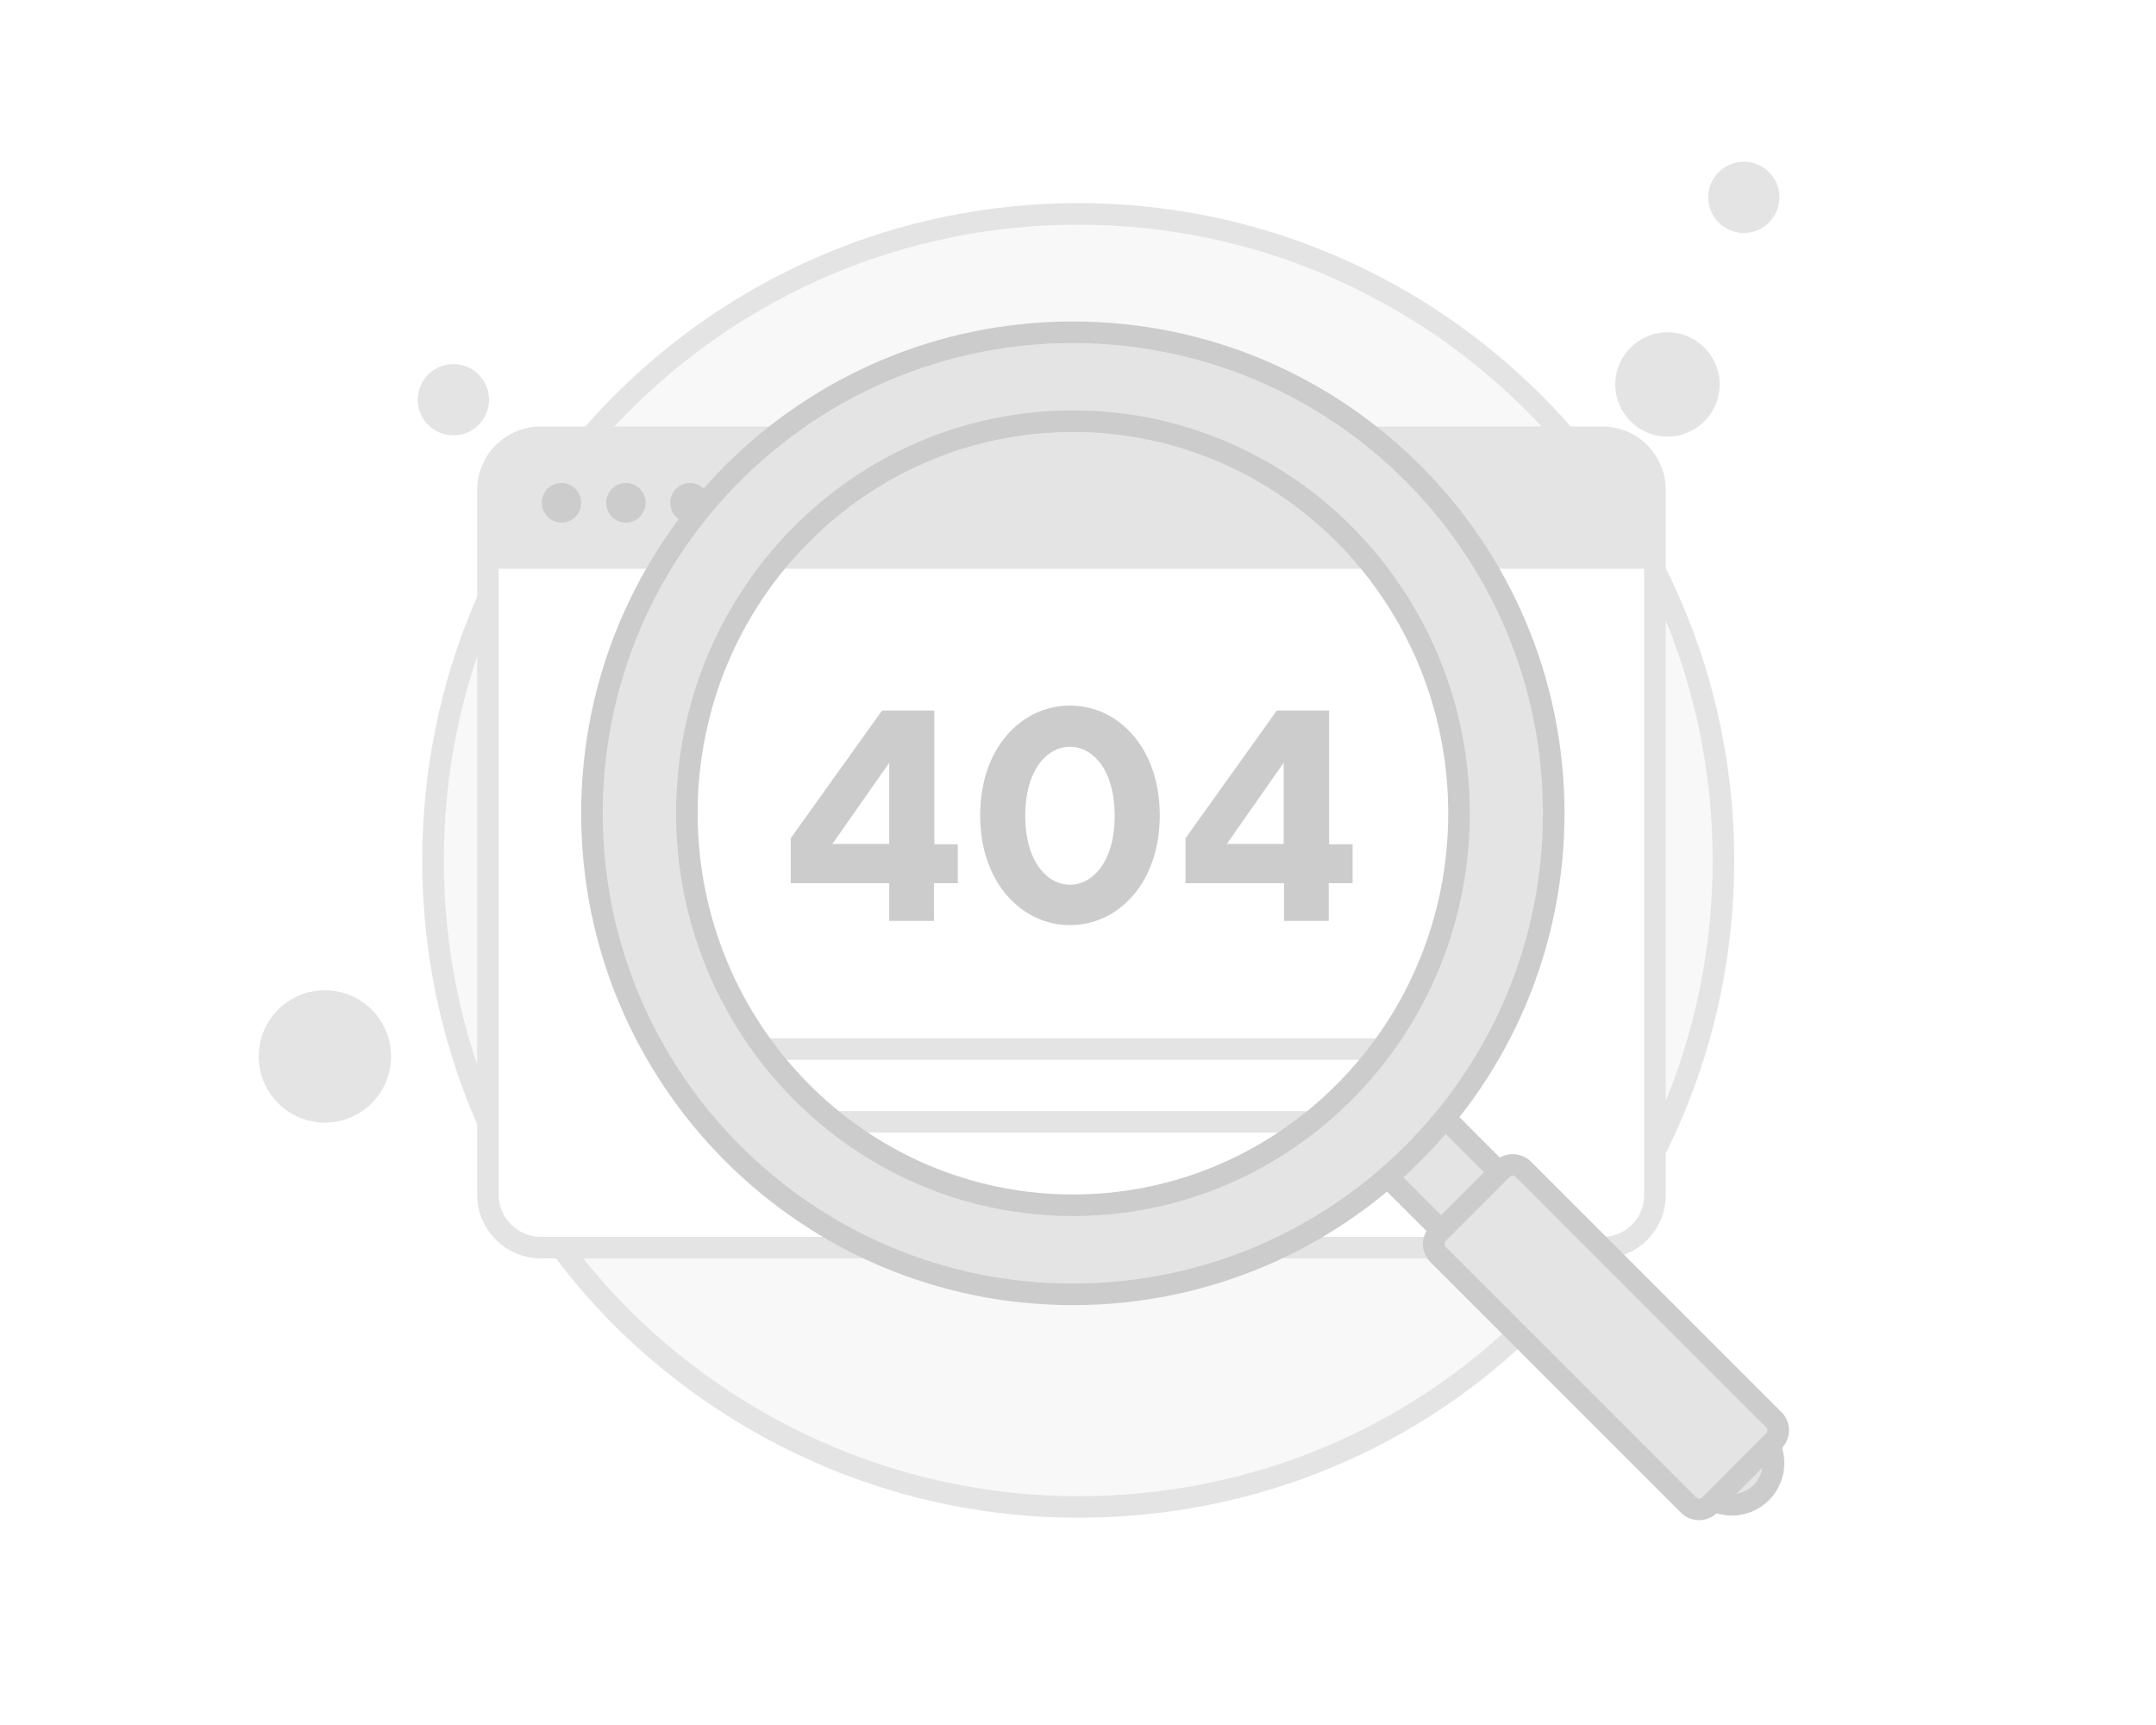<svg width="200" height="160" viewBox="0 0 200 160" fill="none" xmlns="http://www.w3.org/2000/svg">
<rect width="200" height="160" fill="white"/>
<path d="M159.874 79.808C159.874 96.571 153.027 111.681 142.048 122.542C131.306 133.285 116.431 139.777 100.023 139.777C83.732 139.777 68.857 133.166 57.997 122.542C47.018 111.681 40.171 96.571 40.171 79.808C40.171 46.636 66.969 19.839 100.023 19.839C133.076 19.839 159.874 46.754 159.874 79.808Z" fill="#F8F8F8" stroke="#E4E4E4" stroke-width="2" stroke-miterlimit="10"/>
<path d="M154.681 40.499C157.354 40.499 159.521 38.332 159.521 35.659C159.521 32.986 157.354 30.819 154.681 30.819C152.008 30.819 149.841 32.986 149.841 35.659C149.841 38.332 152.008 40.499 154.681 40.499Z" fill="#E4E4E4"/>
<path d="M161.765 21.611C163.59 21.611 165.07 20.131 165.07 18.305C165.07 16.48 163.59 15 161.765 15C159.939 15 158.459 16.48 158.459 18.305C158.459 20.131 159.939 21.611 161.765 21.611Z" fill="#E4E4E4"/>
<path d="M42.06 40.381C43.886 40.381 45.366 38.901 45.366 37.076C45.366 35.25 43.886 33.77 42.06 33.77C40.235 33.77 38.755 35.25 38.755 37.076C38.755 38.901 40.235 40.381 42.06 40.381Z" fill="#E4E4E4"/>
<path d="M30.139 104.127C33.529 104.127 36.277 101.378 36.277 97.988C36.277 94.598 33.529 91.85 30.139 91.85C26.748 91.85 24 94.598 24 97.988C24 101.378 26.748 104.127 30.139 104.127Z" fill="#E4E4E4"/>
<path d="M153.52 45.437V110.842C153.52 113.564 151.34 115.72 148.669 115.72H50.151C47.48 115.72 45.265 113.529 45.265 110.842V45.437C45.265 42.75 47.444 40.558 50.151 40.558H148.669C151.34 40.558 153.52 42.75 153.52 45.437Z" fill="white" stroke="#E4E4E4" stroke-width="2" stroke-miterlimit="10" stroke-linejoin="round"/>
<path d="M153.52 45.437V52.755H45.265V45.437C45.265 42.75 47.444 40.558 50.151 40.558H148.669C151.34 40.558 153.52 42.75 153.52 45.437Z" fill="#E4E4E4"/>
<path d="M52.086 48.476C53.096 48.476 53.914 47.653 53.914 46.637C53.914 45.622 53.096 44.799 52.086 44.799C51.077 44.799 50.259 45.622 50.259 46.637C50.259 47.653 51.077 48.476 52.086 48.476Z" fill="#CCCCCC"/>
<path d="M58.06 48.476C59.069 48.476 59.888 47.653 59.888 46.637C59.888 45.622 59.069 44.799 58.06 44.799C57.051 44.799 56.232 45.622 56.232 46.637C56.232 47.653 57.051 48.476 58.06 48.476Z" fill="#CCCCCC"/>
<path d="M64.001 48.476C65.01 48.476 65.828 47.653 65.828 46.637C65.828 45.622 65.01 44.799 64.001 44.799C62.991 44.799 62.173 45.622 62.173 46.637C62.173 47.653 62.991 48.476 64.001 48.476Z" fill="#CCCCCC"/>
<path d="M67.866 97.301H130.92" stroke="#E4E4E4" stroke-width="2" stroke-miterlimit="10" stroke-linecap="round" stroke-linejoin="round"/>
<path d="M77.814 104.054H120.975" stroke="#E4E4E4" stroke-width="2" stroke-miterlimit="10" stroke-linecap="round" stroke-linejoin="round"/>
<path d="M88.851 78.279V81.92H86.637V85.42H82.489V81.92H73.351V77.749L81.821 65.905H86.672V78.314H88.851V78.279ZM82.489 70.748L77.217 78.279H82.489V70.748Z" fill="#CCCCCC"/>
<path d="M99.254 85.809C94.826 85.809 90.924 81.92 90.924 75.627C90.924 69.334 94.791 65.445 99.254 65.445C103.718 65.445 107.584 69.334 107.584 75.627C107.584 81.92 103.718 85.809 99.254 85.809ZM99.254 82.062C101.328 82.062 103.402 79.976 103.402 75.663C103.402 71.349 101.328 69.264 99.254 69.264C97.181 69.264 95.107 71.349 95.107 75.663C95.107 79.976 97.181 82.062 99.254 82.062Z" fill="#CCCCCC"/>
<path d="M125.475 78.279V81.92H123.26V85.42H119.113V81.92H109.974V77.749L118.445 65.905H123.295V78.314H125.475V78.279ZM119.078 70.748L113.806 78.279H119.078V70.748Z" fill="#CCCCCC"/>
<path d="M149.735 130.163L126.188 106.634L131.586 101.236L155.114 124.783L149.735 130.163Z" fill="#E4E4E4" stroke="#CCCCCC" stroke-width="2" stroke-miterlimit="10"/>
<path d="M157.918 138.442L139.863 120.386C138.355 118.878 138.355 116.421 139.863 114.913C141.37 113.405 143.827 113.405 145.335 114.913L163.391 132.969C164.899 134.477 164.899 136.934 163.391 138.442C161.883 139.949 159.426 139.949 157.918 138.442Z" fill="#E4E4E4" stroke="#CCCCCC" stroke-width="2" stroke-miterlimit="10"/>
<path d="M156.636 139.595L133.405 116.365C132.865 115.825 132.865 114.95 133.405 114.392L139.343 108.454C139.883 107.914 140.758 107.914 141.316 108.454L164.547 131.684C165.087 132.224 165.087 133.099 164.547 133.657L158.609 139.595C158.05 140.135 157.175 140.135 156.636 139.595Z" fill="#E4E4E4" stroke="#CCCCCC" stroke-width="2" stroke-miterlimit="10"/>
<path d="M99.531 30.818C74.885 30.818 54.912 50.791 54.912 75.437C54.912 100.064 74.885 120.055 99.512 120.055C124.157 120.055 144.13 100.082 144.13 75.437C144.13 50.791 124.157 30.818 99.531 30.818ZM99.531 111.791C79.744 111.791 63.717 95.503 63.717 75.418C63.717 55.333 79.744 39.065 99.531 39.065C119.318 39.065 135.344 55.352 135.344 75.437C135.344 95.522 119.299 111.791 99.531 111.791Z" fill="#E4E4E4" stroke="#CCCCCC" stroke-width="2" stroke-miterlimit="10"/>
</svg>
